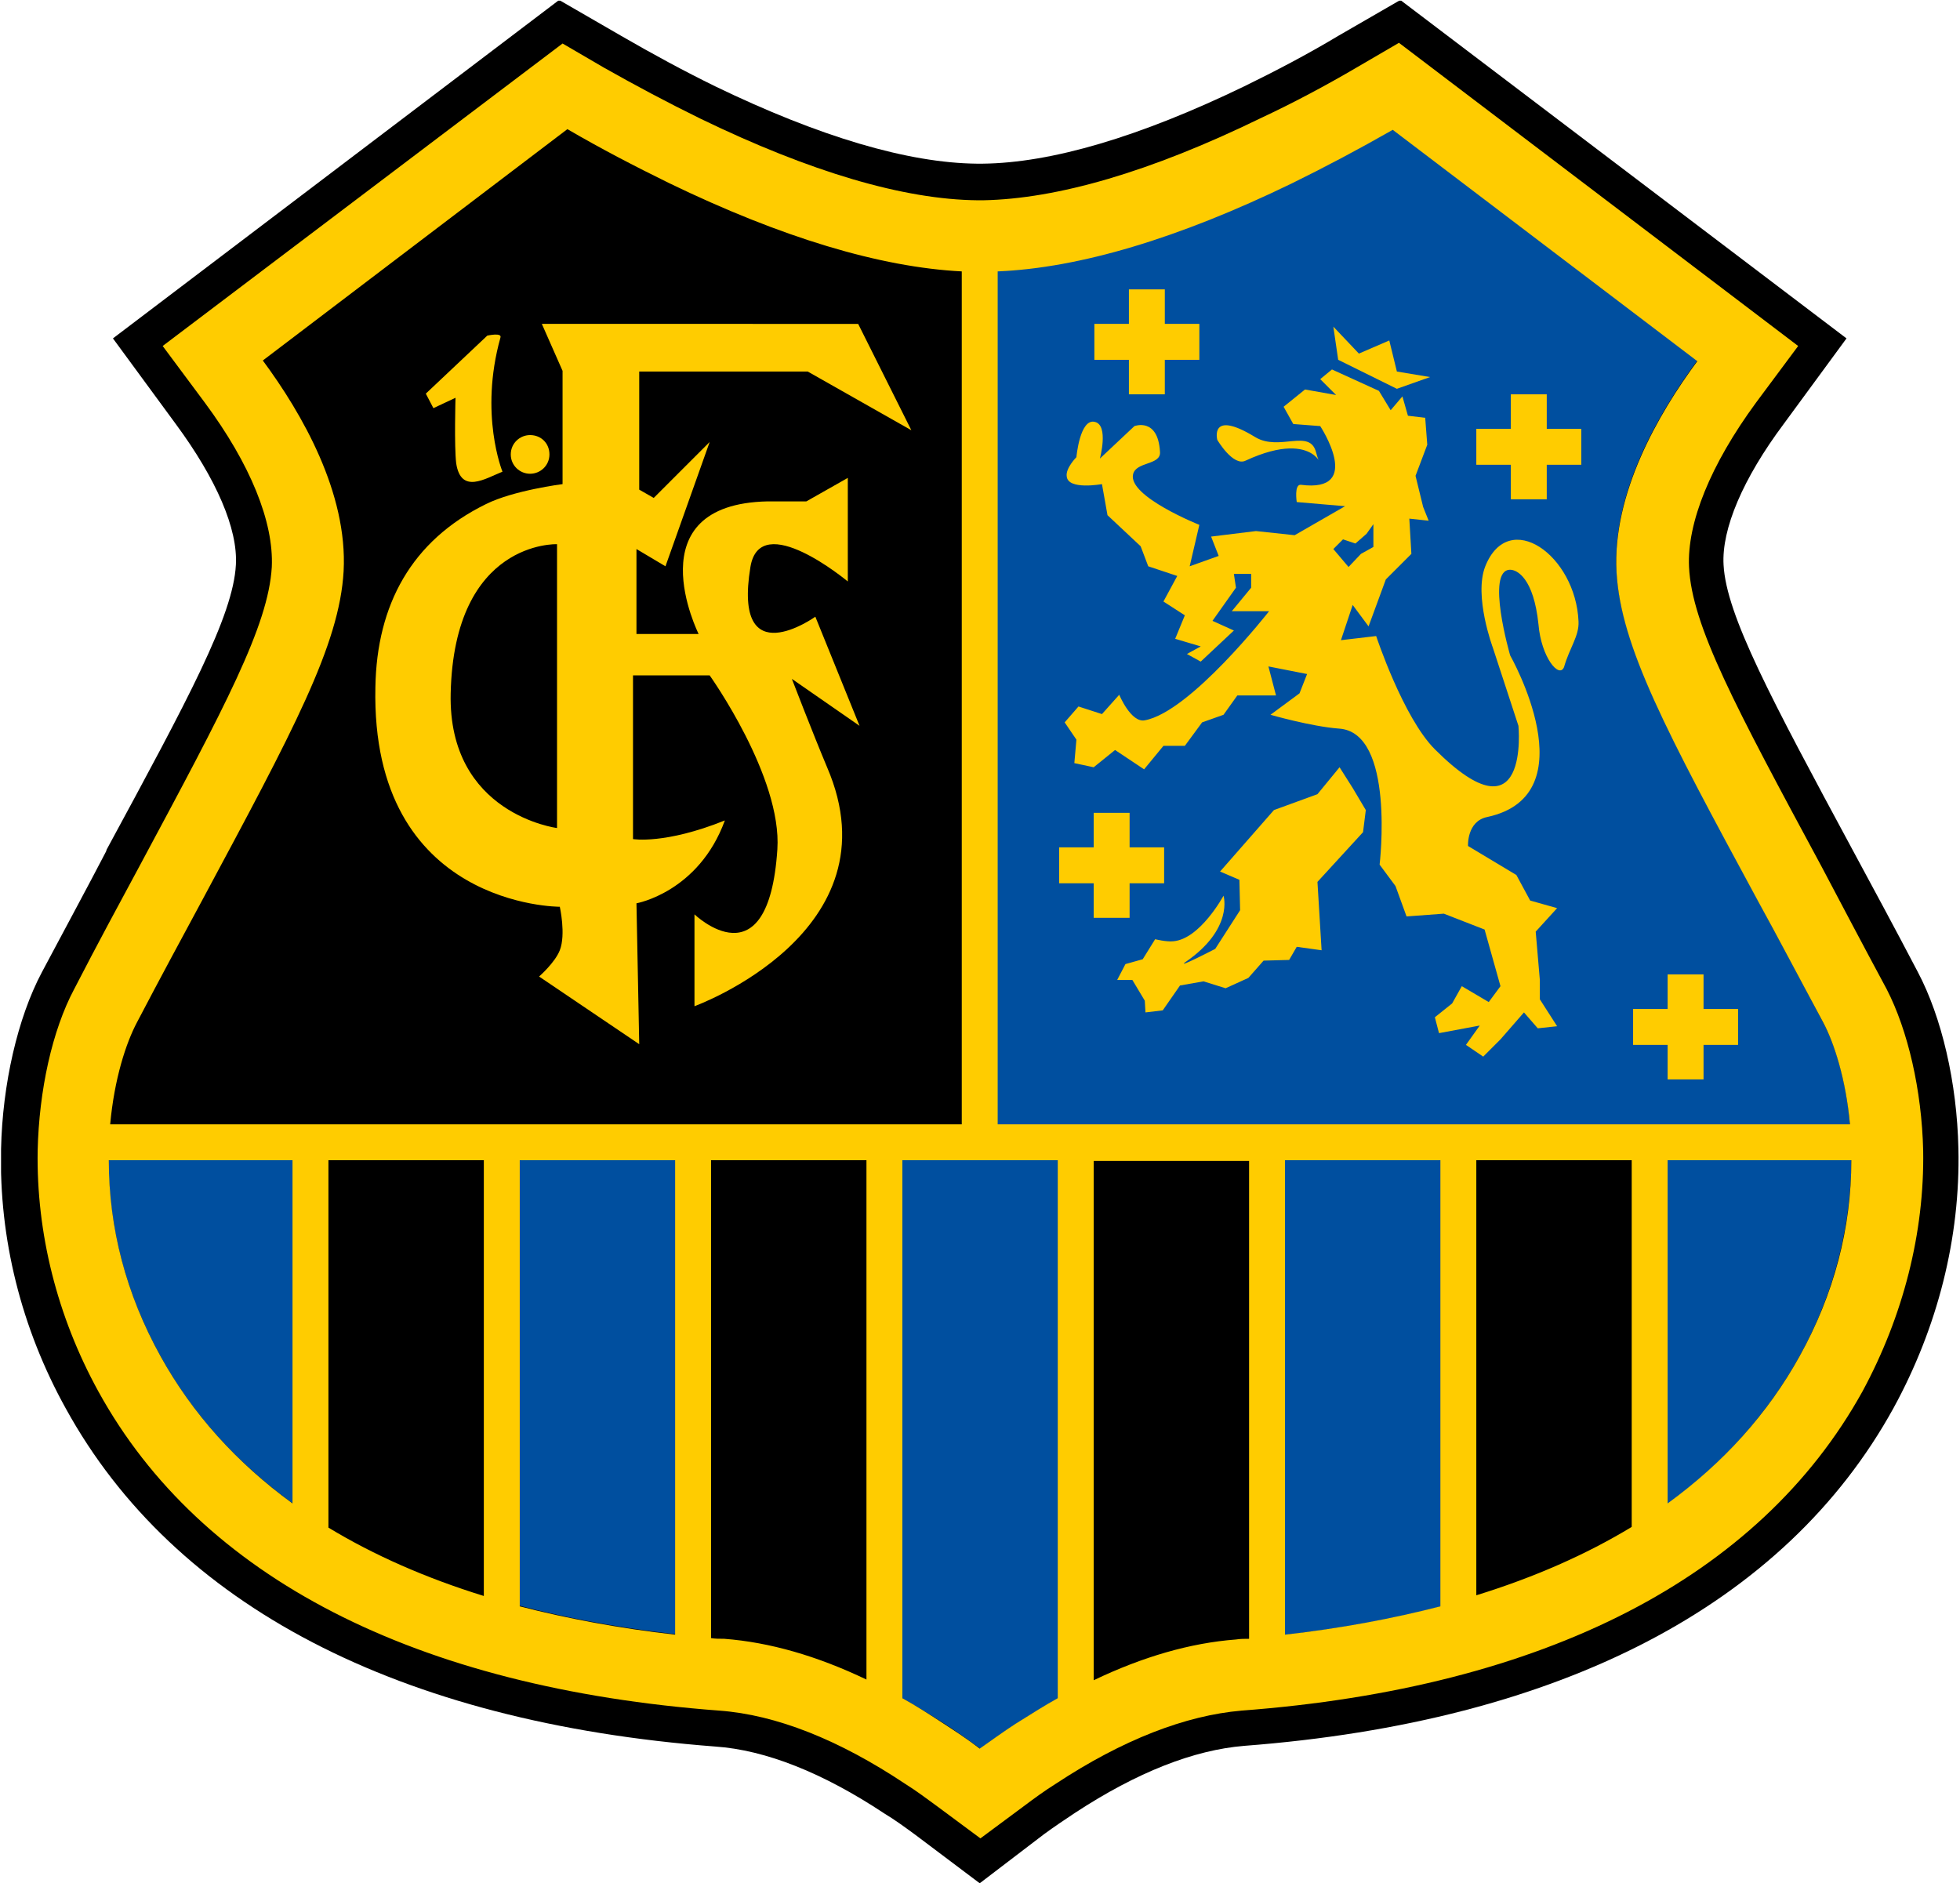 <svg xmlns="http://www.w3.org/2000/svg" xmlns:xlink="http://www.w3.org/1999/xlink" version="1.1" id="Ebene_1" x="0px" y="0px" style="enable-background:new 0 0 283.5 283.5;" xml:space="preserve" viewBox="-0.42 5.2 283.52 272.7" width="322.591" height="309.99">
<style type="text/css">
	.st0{clip-path:url(#SVGID_00000040541994924750940350000002828951922924657598_);}
	.st1{clip-path:url(#SVGID_00000040541994924750940350000002828951922924657598_);fill:#004F9F;}
	.st2{clip-path:url(#SVGID_00000040541994924750940350000002828951922924657598_);fill:#FFCC00;}
</style>
<g>
	<defs>
		<rect id="SVGID_1_" x="-0.4" y="5.3" width="283.5" height="272.6"/>
	</defs>
	<clipPath id="SVGID_00000159445360410041395150000009848843010695930001_">
		<use xlink:href="#SVGID_1_" style="overflow:visible;"/>
	</clipPath>
	<path style="clip-path:url(#SVGID_00000159445360410041395150000009848843010695930001_);" d="M141.3,277.9l-9.3-7   c-1.5-1.1-3-2.2-4.5-3.1c-8.9-5.9-17.2-9.2-24.5-9.7c-45.8-3.5-78.3-20.4-94-48.9c-6.5-11.7-9.7-24.7-9.4-37.6   c0.2-9.4,2.4-19,5.9-25.6c3.4-6.4,6.6-12.3,9.3-17.5l0.1-0.3C26.7,106.4,33.2,94.4,33.6,87c0.3-5.2-2.8-12.4-8.7-20.4l-9.1-12.4   l64.6-49l9,5.2c4.5,2.6,9.1,5.1,13.6,7.3c15.1,7.3,27.9,11.1,37.9,11.2l0.4,0l0.4,0c10-0.1,22.8-3.9,37.9-11.2   c4.5-2.2,9.1-4.6,13.6-7.3l9-5.2l64.6,49l-9.1,12.4c-5.9,7.9-9,15.2-8.7,20.4c0.4,7.3,6.9,19.4,18.7,41.3c2.8,5.2,6,11.1,9.4,17.6   c3.5,6.6,5.7,16.1,5.9,25.6c0.3,12.9-3,25.9-9.4,37.6c-15.7,28.5-48.2,45.4-94,48.9c-7.3,0.6-15.5,3.8-24.5,9.7c-1.5,1-3,2-4.5,3.1   L141.3,277.9z"/>
	<path style="clip-path:url(#SVGID_00000159445360410041395150000009848843010695930001_);" d="M263.4,153.2   c-3.4-6.5-6.6-12.3-9.4-17.6c-13.2-24.6-19.9-37-20.5-47.7c-0.6-11.2,5.8-22.5,11.7-30.5l-44.1-33.5c-3.8,2.2-8.9,5-14.7,7.8   c-17.3,8.4-32.4,12.7-44.7,12.8c0,0-0.3,0-0.4,0c-0.1,0-0.4,0-0.4,0c-12.4-0.1-27.4-4.4-44.7-12.8c-5.8-2.8-10.9-5.6-14.7-7.8   L37.4,57.4c5.9,8,12.3,19.3,11.7,30.5c-0.6,10.8-7.2,23.1-20.5,47.7c-2.8,5.3-6,11.1-9.4,17.6c-4.6,8.7-7.5,28.7,3.4,48.4   c13.1,23.7,41.3,37.9,81.6,40.9c10,0.8,20.7,4.9,31.9,12.2c1.9,1.2,3.6,2.5,5.2,3.6c1.6-1.2,3.3-2.4,5.2-3.6   c11.2-7.4,21.9-11.5,31.9-12.2c40.3-3.1,68.5-17.2,81.6-40.9C270.8,181.9,268,161.9,263.4,153.2"/>
	<path style="clip-path:url(#SVGID_00000159445360410041395150000009848843010695930001_);fill:#004F9F;" d="M260,201.6   c10.9-19.7,8-39.8,3.4-48.4c-3.4-6.5-6.6-12.3-9.4-17.6c-13.2-24.6-19.9-37-20.5-47.7c-0.6-11.2,5.8-22.5,11.7-30.5l-44.1-33.5   c-3.8,2.2-8.9,5-14.7,7.8c-17.3,8.4-32.4,12.7-44.7,12.8c0,0-0.3,0-0.4,0v113.6v12.5h-13.8v79.1c2.9,1.5,5.7,3.2,8.7,5.1   c1.9,1.2,3.6,2.5,5.2,3.6c1.6-1.2,3.3-2.4,5.2-3.6c2.9-1.9,5.8-3.6,8.7-5.1v-79.1h27.7v71.6c10-1,19.3-2.7,27.7-5.1v-66.4h27.7   v54.1C247.6,218.5,254.9,210.8,260,201.6 M44.4,170.6H15.2c-0.4,9.1,1.4,20.1,7.5,31c5,9.1,12.3,16.8,21.7,23.1V170.6z M99.8,170.6   H72.1v66.4c8.4,2.4,17.7,4.1,27.7,5.1V170.6z"/>
	<path style="clip-path:url(#SVGID_00000159445360410041395150000009848843010695930001_);fill:#FFCC00;" d="M263.4,153.2   c1.6,3,3.3,8.2,3.9,14.8H143.9V44.5c11.9-0.5,26.2-4.8,42.5-12.7c4.9-2.4,9.8-5,14.7-7.8l44.1,33.5c-5.7,7.7-12.3,19.2-11.7,30.5   c0.6,10.8,7.2,23.1,20.5,47.7C256.8,140.8,259.9,146.7,263.4,153.2 M138.7,44.5V168H15.4c0.6-6.6,2.3-11.8,3.9-14.8   c3.4-6.5,6.6-12.4,9.4-17.6c13.2-24.6,19.9-37,20.5-47.7c0.6-11.3-6-22.8-11.7-30.5l44.1-33.5c4.8,2.8,9.8,5.4,14.7,7.8   C112.6,39.6,126.9,43.9,138.7,44.5 M15.2,173.2h26.6v49.7c-8.1-5.9-14.5-13-19.1-21.3C17.7,192.6,15.2,183,15.2,173.2 M74.7,173.2   h22.5v68.7c-8-0.9-15.5-2.3-22.5-4.1V173.2z M47,173.2h22.5v63.1c-8.4-2.6-15.9-5.9-22.5-9.9V173.2z M102.4,242.4v-69.2h22.5v75.2   c-7.1-3.4-14-5.4-20.6-5.9C103.6,242.5,103,242.5,102.4,242.4 M130.1,251.1v-77.9h22.5v77.9c-2,1.1-4,2.4-6.1,3.7   c-1.7,1.1-3.5,2.4-5.2,3.6c-1.7-1.3-3.5-2.5-5.2-3.6C134.1,253.5,132.1,252.2,130.1,251.1 M178.4,242.6c-6.6,0.5-13.5,2.5-20.6,5.9   v-75.2h22.5v69.2C179.7,242.5,179,242.5,178.4,242.6 M213.2,173.2h22.5v53.1c-6.6,4-14.1,7.3-22.5,9.9V173.2z M185.5,173.2H208   v64.6c-7,1.8-14.5,3.2-22.5,4.1V173.2z M240.9,222.9v-49.7h26.6c0,9.8-2.5,19.4-7.5,28.4C255.4,209.9,249,217,240.9,222.9    M277.9,171.8c-0.2-8.7-2.2-17.4-5.3-23.4c-3.5-6.5-6.6-12.4-9.4-17.7c-12.5-23.2-18.8-34.9-19.2-43.4c-0.3-6.4,3.1-14.8,9.7-23.8   l6.1-8.2l-57.8-43.9l-6,3.5c-4.6,2.7-9.3,5.2-14,7.4C166,30.1,152.5,34,141.8,34.2l-0.4,0l-0.4,0c-10.7-0.1-24.2-4.1-40.1-11.8   c-4.7-2.3-9.4-4.8-14-7.4l-6-3.5L23,55.3l6.1,8.2c6.6,8.9,10,17.3,9.7,23.8c-0.5,8.5-6.7,20.1-19.2,43.4c-2.8,5.2-6,11.1-9.4,17.7   c-3.2,6-5.1,14.7-5.3,23.4c-0.2,11.9,2.8,24,8.8,34.9c14.8,26.9,45.9,42.9,89.9,46.2c8.2,0.6,17.3,4.2,26.9,10.6   c1.6,1,3.2,2.2,4.7,3.3l6.2,4.6l6.2-4.6c1.6-1.2,3.1-2.3,4.7-3.3c9.7-6.4,18.8-9.9,26.9-10.6c43.9-3.3,75-19.3,89.9-46.2   C275,195.8,278.1,183.7,277.9,171.8"/>
	<path style="clip-path:url(#SVGID_00000159445360410041395150000009848843010695930001_);fill:#FFCC00;" d="M70,53.8l-8.9,8.4   l1.1,2.1l3.2-1.5c0,0-0.2,7,0.1,9.5c0.7,4.5,4.2,2.2,6.7,1.2c0,0-3.4-8.3-0.3-19.4C72.2,53.3,70,53.8,70,53.8 M76.2,73.8   c1.5,0,2.8-1.2,2.8-2.8s-1.2-2.8-2.8-2.8c-1.5,0-2.8,1.2-2.8,2.8S74.7,73.8,76.2,73.8 M80.1,125.1c0,0-15.8-2-15.4-19.5   C65.2,83.4,80.1,84,80.1,84V125.1z M131.4,67.5l-7.7-15.4H77.9l3,6.8v16.4c0,0-7.1,0.9-11.1,2.9c-10.8,5.3-15.8,14.6-16,26.5   c-0.7,31.9,26.7,31.8,26.7,31.8s0.9,4,0,6.3c-0.7,1.8-3,3.8-3,3.8l14.5,9.8L91.6,136c0,0,9-1.6,12.8-12c-8.7,3.5-13.3,2.7-13.3,2.7   V103h11.1c0,0,10.5,14.7,9.8,25.2c-1.3,19.7-12,9.4-12,9.4v13.3c0,0,29.5-10.7,19.2-34.6c-2.1-5-5.1-12.8-5.1-12.8l9.8,6.8   l-6.4-15.8c0,0-12,8.6-9.4-7.2c1.4-8.5,14.1,2.1,14.1,2.1v-15l-6,3.4c0,0-3.4,0-5.6,0C91.2,78.2,100.6,97,100.6,97h-9l0-12.3   l4.2,2.5l6.4-18l-8.1,8.1l-2.1-1.2V59h24.4L131.4,67.5z"/>
	<path style="clip-path:url(#SVGID_00000159445360410041395150000009848843010695930001_);fill:#FFCC00;" d="M228.4,67.3h-5v-5h-5.2   v5h-5v5.2h5v5h5.2v-5h5V67.3z M173.1,57.3h-5v5h-5.2v-5h-5v-5.2h5v-5h5.2v5h5V57.3z M168,127.9h-5v-5h-5.2v5h-5v5.2h5v5h5.2v-5h5   V127.9z M251.1,156.5h-5v5h-5.2v-5h-5v-5.2h5v-5h5.2v5h5V156.5z M162.4,144.8l-1.2,2.3h2.2l1.8,3l0.1,1.7l2.5-0.3l2.5-3.6l3.4-0.6   l3.2,1l3.3-1.5l2.2-2.5l3.7-0.1l1.1-1.9l3.6,0.5l-0.6-9.9l6.6-7.2l0.4-3.2l-1.9-3.2l-1.9-3l-3.2,3.9l-6.3,2.3l-7.8,8.9l2.8,1.2   l0.1,4.4l-3.6,5.6c0,0-5.8,3-4.3,1.9c7-4.8,5.5-9.6,5.5-9.6s-3.4,6.3-7.3,6.6c-1,0.1-2.6-0.3-2.6-0.3l-1.8,2.9L162.4,144.8z    M181.2,68.5c-6.7-4.1-5.5,0.4-5.5,0.4s2.3,3.9,4.1,3c10.8-5,11.2,2.6,10.2-1.2C189.1,67.2,184.7,70.6,181.2,68.5 M201.7,61.5   l4.8-1.7l-4.8-0.8l-1.1-4.5l-4.4,1.9l-3.7-3.9l0.7,4.8L201.7,61.5z M192.5,84.7l1.4-1.4l1.8,0.6l1.6-1.4l1-1.4v3.3l-1.8,1l-1.8,1.9   L192.5,84.7z M228,95.2c-0.4-9.6-10.1-16.5-13.5-8c-1.7,4.3,1.1,11.8,1.1,11.8l3.7,11.3c0,0,1.7,17.2-12.1,3.4   c-4.6-4.6-8.5-16.4-8.5-16.4l-5.1,0.6l1.7-5.1l2.3,3.1l2.5-6.8l3.7-3.7l-0.3-5.1l2.8,0.3l-0.8-2l-1.1-4.5l1.7-4.5l-0.3-3.9   l-2.5-0.3l-0.8-2.8l-1.7,2l-1.7-2.8l-6.8-3.1l-1.7,1.4l2.3,2.3l-4.5-0.8l-3.1,2.5l1.4,2.5l3.9,0.3c0,0,6.4,9.7-2.8,8.5   c-1-0.1-0.6,2.5-0.6,2.5l7,0.6l-7.3,4.2l-5.6-0.6l-6.5,0.8l1.1,2.8l-4.2,1.5l1.4-6c0,0-10.3-4.1-9.6-7.3c0.4-1.9,4.1-1.3,3.9-3.3   c-0.3-5-3.7-3.7-3.7-3.7l-5,4.7c0,0,1.3-4.8-0.7-5.3c-2.2-0.6-2.7,5.1-2.7,5.1s-1.6,1.6-1.4,2.8c0.2,2,5.1,1.1,5.1,1.1l0.8,4.5   l4.8,4.5l1.1,2.9l4.2,1.4l-2,3.7l3.1,2l-1.4,3.4l3.7,1.1l-2,1.1l2,1.1l4.8-4.5l-3.1-1.4l3.4-4.8l-0.3-2h2.5v2l-2.8,3.4h5.4   c0,0-11.4,14.6-18,15.8c-2,0.4-3.7-3.7-3.7-3.7l-2.5,2.8l-3.4-1.1l-2,2.3l1.7,2.5l-0.3,3.4l2.8,0.6l3.1-2.5l4.2,2.8l2.8-3.4h3.1   l2.5-3.4l3.1-1.1l2-2.8h5.6l-1.1-4.2l5.6,1.1l-1.1,2.8l-4.2,3.1c0,0,5.9,1.7,9.9,2c8.2,0.5,5.9,19.7,5.9,19.7l2.3,3.1l1.6,4.4   l5.4-0.4l5.9,2.3l2.3,8.2l-1.7,2.3l-3.9-2.3l-1.4,2.5l-2.5,2l0.6,2.3l5.9-1.1l-2,2.8l2.5,1.7l2.5-2.5l3.4-3.9l2,2.3l2.8-0.3   l-2.5-3.9v-2.8l-0.6-7l3.1-3.4l-3.9-1.1l-2-3.7l-7-4.2c0,0-0.2-3.6,2.8-4.2c14.8-3.2,3.3-23.4,3.3-23.4s-3.6-12.4,0-12.4   c1,0,3.4,1.2,4.1,7.9c0.4,4.8,3,7.9,3.7,6.2C226.7,99,228.1,97.3,228,95.2"/>
</g>
</svg>